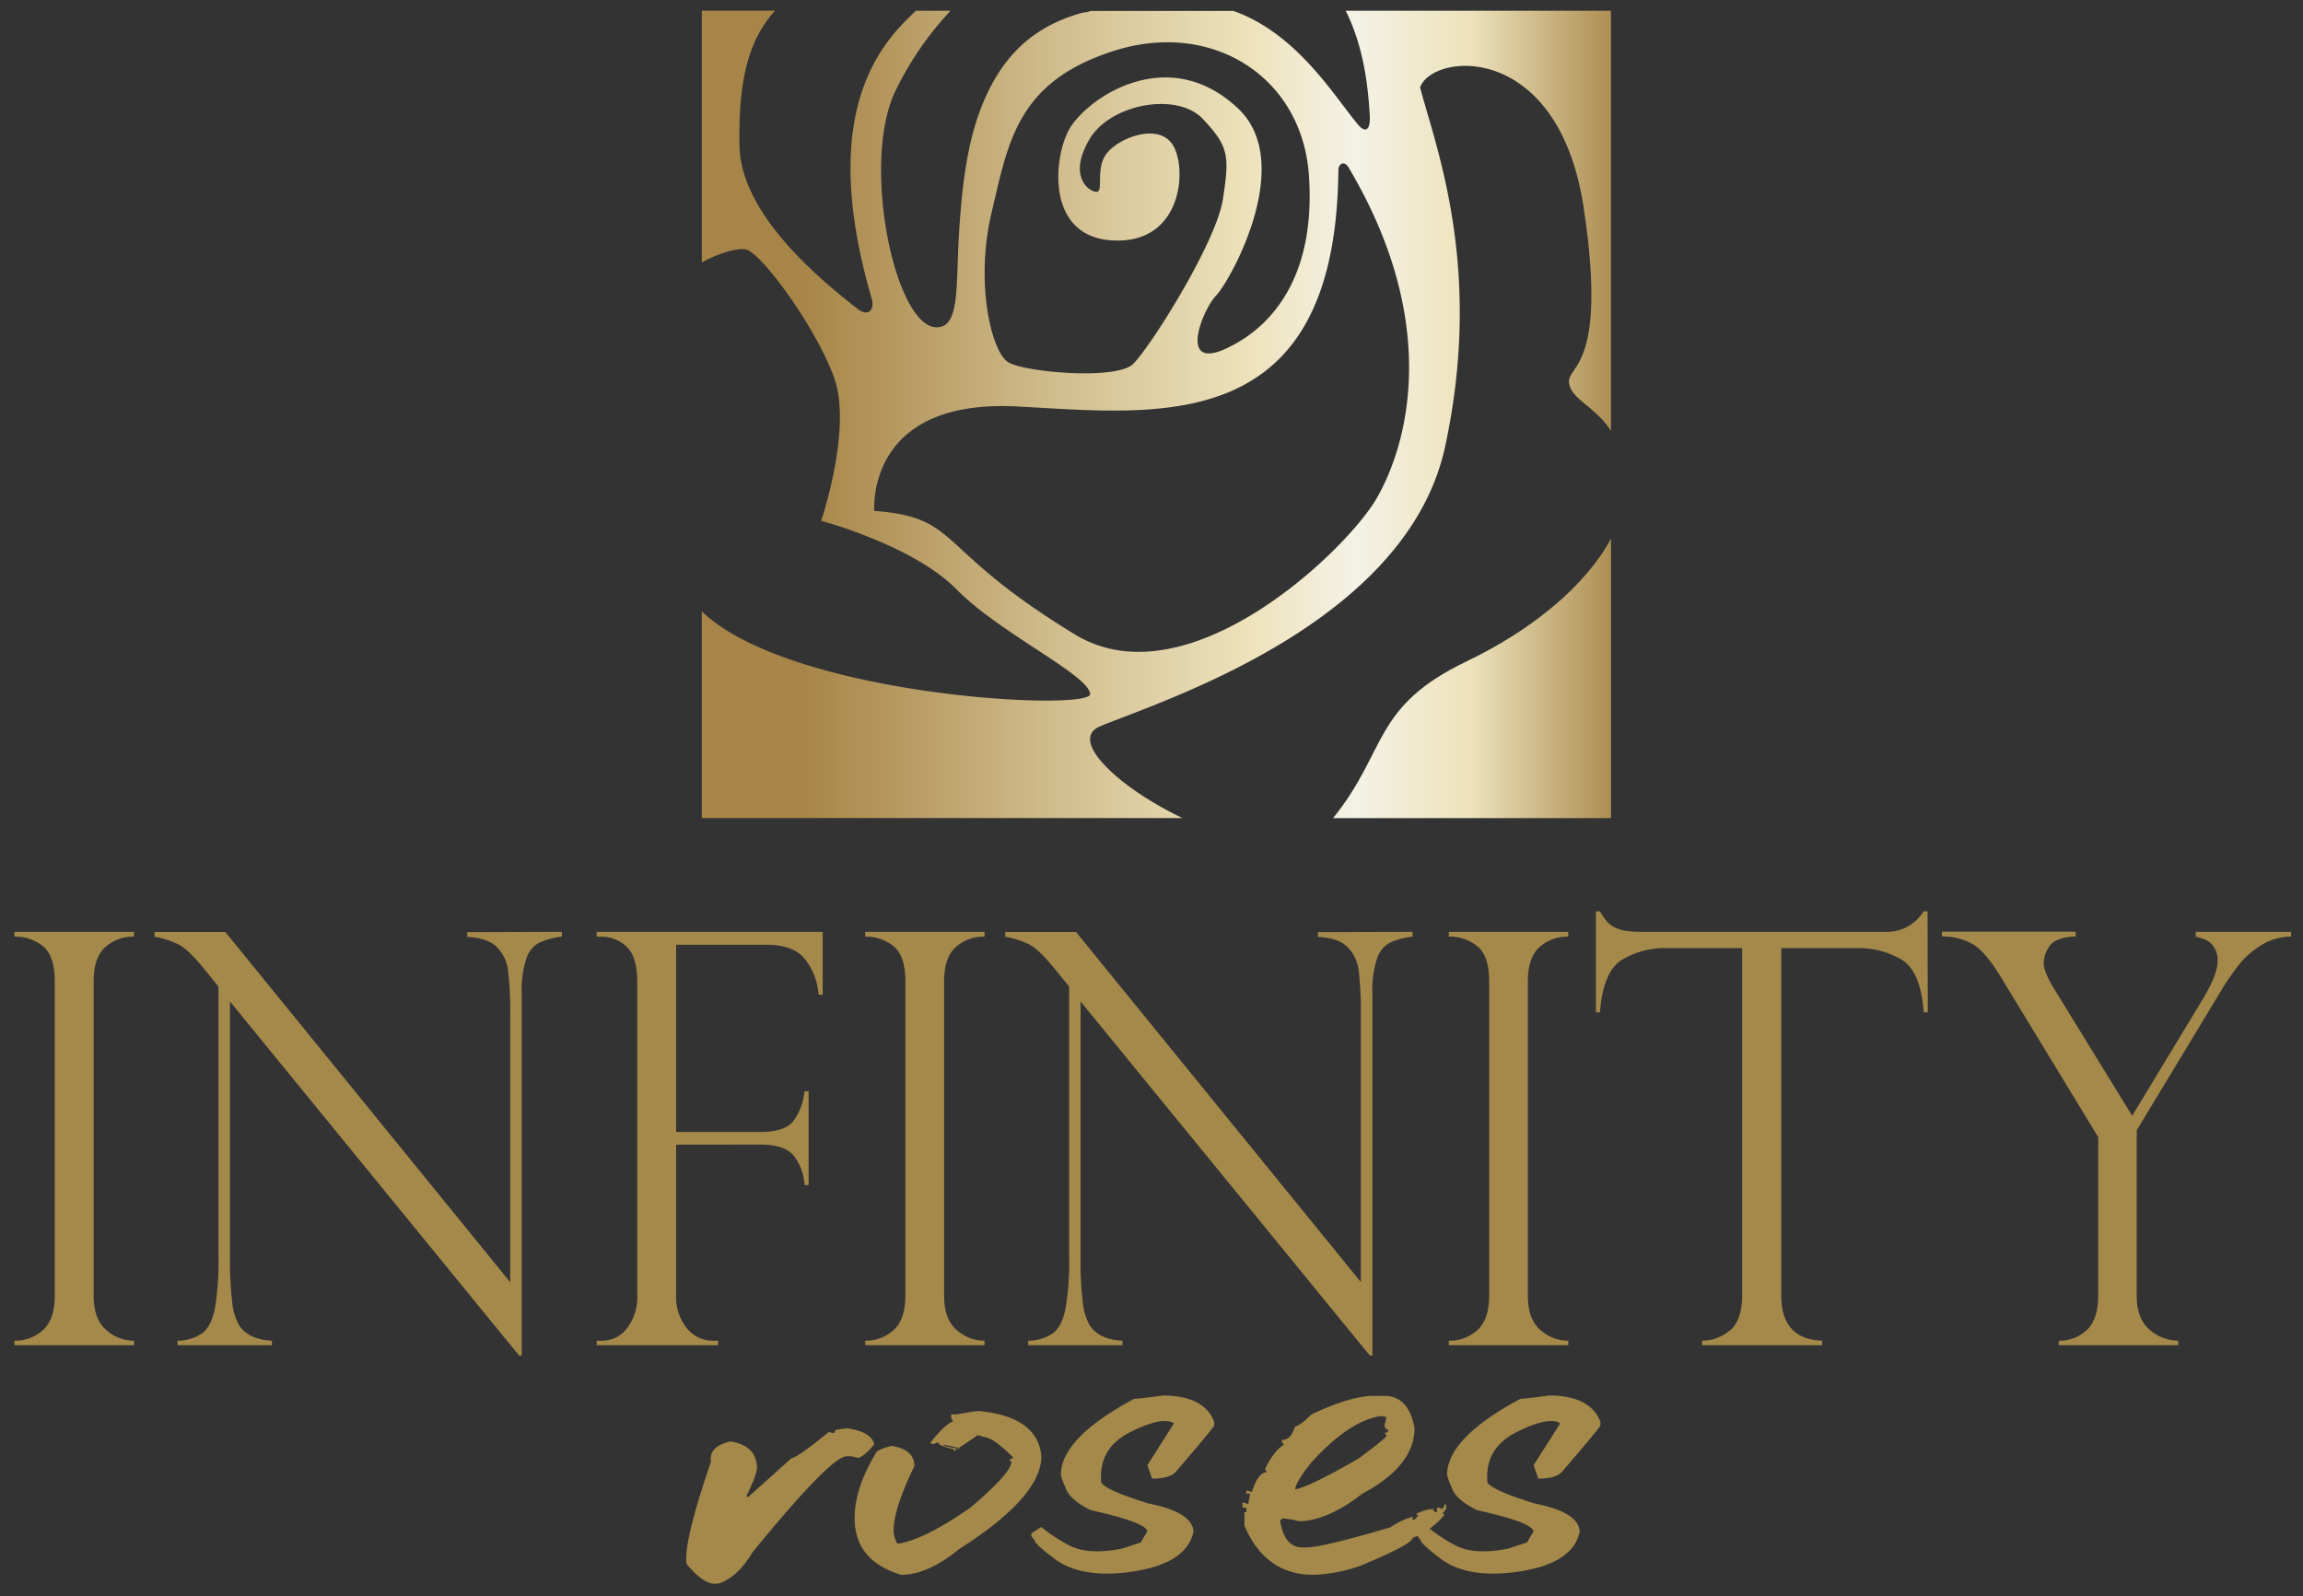 <svg xmlns="http://www.w3.org/2000/svg" xmlns:xlink="http://www.w3.org/1999/xlink" viewBox="0 0 566.93 393"><rect x="0" y="0" width="566.93" height="393" fill="#333333" stroke="none"/><defs><style>.cls-1{fill:#a5894a;}.cls-2{fill:url(#linear-gradient);}.cls-3{fill:url(#linear-gradient-2);}</style><linearGradient id="linear-gradient" x1="162.01" y1="167.03" x2="400.26" y2="167.03" gradientUnits="userSpaceOnUse"><stop offset="0" stop-color="#a78548"/><stop offset="0.15" stop-color="#a78548"/><stop offset="0.17" stop-color="#aa894d"/><stop offset="0.47" stop-color="#dac99c"/><stop offset="0.61" stop-color="#ede2bb"/><stop offset="0.72" stop-color="#f4f2e5"/><stop offset="0.84" stop-color="#ede2bb"/><stop offset="1" stop-color="#a78548"/></linearGradient><linearGradient id="linear-gradient-2" x1="162.01" y1="102.05" x2="400.26" y2="102.05" xlink:href="#linear-gradient"/></defs><title>main-logo</title><g id="Слой_3" data-name="Слой 3"><path class="cls-1" d="M33,229.46v1.17a10.3,10.3,0,0,0-7.05,2.56c-1.93,1.7-2.9,4.54-2.9,8.5v77.25c0,3.92,1,6.76,3.09,8.54A10.24,10.24,0,0,0,33,330.13v1.11H3.55v-1.11a10.13,10.13,0,0,0,7-2.59q2.93-2.58,2.93-8.6V241.69q0-6.36-2.93-8.71a10.81,10.81,0,0,0-7-2.35v-1.17Z"/><path class="cls-1" d="M138.32,229.46v1.17a18.91,18.91,0,0,0-5.58,1.49,6.83,6.83,0,0,0-3.17,3.94,24.41,24.41,0,0,0-1.14,8.46V333.8h-.63L56.61,246.6v62.6a85.86,85.86,0,0,0,.57,11.61,14.37,14.37,0,0,0,1.64,5.45q2.32,3.6,8.12,3.87v1.11H43.71v-1.11a10.82,10.82,0,0,0,6.07-1.83q2.17-1.62,3.09-5.94a68.18,68.18,0,0,0,.91-13V242.93l-3.08-3.8q-4.1-5.12-6.55-6.46a20.67,20.67,0,0,0-6.1-2v-1.17H55.48l70.12,86.23V250a84.65,84.65,0,0,0-.53-11,9.89,9.89,0,0,0-2.84-5.88q-2.3-2.2-7.2-2.42v-1.17Z"/><path class="cls-1" d="M146.88,230.63v-1.17h55.64v15.48h-1a16.13,16.13,0,0,0-3.18-8.54q-2.81-3.77-9.6-3.76H166.45v46.09h20.77c3.95,0,6.63-.89,8.06-2.67a14.69,14.69,0,0,0,2.77-7.35h1v23.08h-1a13.05,13.05,0,0,0-2.61-7.16q-2.24-2.79-8.22-2.79H166.45v37.1a12,12,0,0,0,2.64,8.12,8.13,8.13,0,0,0,6.36,3.07h1.32v1.11H146.88v-1.11h1.25A7.69,7.69,0,0,0,154.4,327a12.57,12.57,0,0,0,2.48-8.08V242q0-6.57-2.7-8.95a8.94,8.94,0,0,0-6.05-2.39Z"/><path class="cls-1" d="M242.36,229.46v1.17a10.3,10.3,0,0,0-7.05,2.56c-1.93,1.7-2.9,4.54-2.9,8.5v77.25c0,3.92,1,6.76,3.09,8.54a10.24,10.24,0,0,0,6.86,2.65v1.11H213v-1.11a10.13,10.13,0,0,0,6.95-2.59q2.93-2.58,2.93-8.6V241.69q0-6.36-2.93-8.71a10.8,10.8,0,0,0-6.95-2.35v-1.17Z"/><path class="cls-1" d="M347.73,229.46v1.17a18.84,18.84,0,0,0-5.57,1.49,6.8,6.8,0,0,0-3.18,3.94,24.41,24.41,0,0,0-1.14,8.46V333.8h-.62L266,246.6v62.6a88,88,0,0,0,.56,11.61,14.56,14.56,0,0,0,1.64,5.45q2.32,3.6,8.12,3.87v1.11H253.12v-1.11a10.86,10.86,0,0,0,6.08-1.83q2.16-1.62,3.08-5.94a68.18,68.18,0,0,0,.91-13V242.93l-3.08-3.8q-4.1-5.12-6.55-6.46a20.57,20.57,0,0,0-6.1-2v-1.17h17.43L335,315.69V250a84.65,84.65,0,0,0-.53-11,9.88,9.88,0,0,0-2.83-5.88q-2.31-2.2-7.21-2.42v-1.17Z"/><path class="cls-1" d="M386.06,229.46v1.17a10.3,10.3,0,0,0-7.05,2.56c-1.93,1.7-2.9,4.54-2.9,8.5v77.25c0,3.92,1,6.76,3.09,8.54a10.24,10.24,0,0,0,6.86,2.65v1.11h-29.4v-1.11a10.13,10.13,0,0,0,7-2.59q2.92-2.58,2.93-8.6V241.69q0-6.36-2.93-8.71a10.81,10.81,0,0,0-7-2.35v-1.17Z"/><path class="cls-1" d="M474.56,249.29h-1q-.69-9.94-5.29-12.89a20.68,20.68,0,0,0-11.33-2.93H438.49v85.47q0,10.85,10.07,11.19v1.11H419v-1.11a10.81,10.81,0,0,0,7-2.65c1.91-1.69,2.86-4.53,2.86-8.54V233.47H410.48a20.53,20.53,0,0,0-11.3,2.93q-4.56,2.94-5.32,12.89h-1V224.41h1a15.31,15.31,0,0,0,1.77,2.56,6.38,6.38,0,0,0,1.95,1.42,9.5,9.5,0,0,0,2.8.83,26.16,26.16,0,0,0,3.81.24h60a10.55,10.55,0,0,0,9.32-5.05h1Z"/><path class="cls-1" d="M564,229.46v1.17a13.93,13.93,0,0,0-7.4,2.14,21.31,21.31,0,0,0-5.06,4.32,66.27,66.27,0,0,0-3.91,5.43L526,278.31v40.77q0,5.46,3,8.19a10.85,10.85,0,0,0,7.21,2.86v1.11h-29.4v-1.11a9.92,9.92,0,0,0,7.08-2.79q2.63-2.67,2.62-8.26V280l-23.61-38.83c-2.51-4.2-4.77-7-6.76-8.37a14.8,14.8,0,0,0-8.09-2.21v-1.17h32.92v1.17q-5,.21-6.45,2.39a7.57,7.57,0,0,0-1.42,4.11c0,1.47.82,3.55,2.46,6.22l19.32,31.44L542,246.46q3.9-6.36,3.9-9.75a5.73,5.73,0,0,0-1-3.66,5.26,5.26,0,0,0-2.11-1.73,18.65,18.65,0,0,0-2.26-.69v-1.17Z"/><g id="Слой_1" data-name="Слой 1"><path class="cls-1" d="M179.8,354.92c3.75.6,5.9,2.35,6.43,5.24l.12.81q.22,1.61-2.53,7.26v.4l.46-.1,10.58-9.48q1.38-.09,9.19-6.45a5.06,5.06,0,0,0,1.38.3.82.82,0,0,1,.81-.9l2.3-.31c4.06.61,6.28,1.95,6.66,4q-2.74,3.22-4.13,3.32a5.77,5.77,0,0,0-2.88-.4q-4.24.71-23,23.69-3.45,5.85-8,7.56l-.92.1q-3,.3-7.24-4.84-.92-5,6-25.2Q174.39,356.23,179.8,354.92Z"/><path class="cls-1" d="M240.61,347.46h.46q14.37,1.41,15.29,11.09,0,10-20.23,22.88-7.81,6.36-14.26,6.35-11.49-3.42-11.49-14,0-7.45,5.51-16.43a13.11,13.11,0,0,1,3.68-1.31q5.52.9,5.52,5Q220,371.45,220,376.79a6.32,6.32,0,0,0,.92,3.33q6.33-.81,17.94-8.87Q249,362.69,249,359.86c-.3,0-.46-.13-.46-.4l.92-.51q-5.06-5.15-7.47-5.14a3.81,3.81,0,0,0-1.38-.4q-.69.6-5.86,3.93v-.5c-2.53-.54-3.8-1.11-3.8-1.72l-.92.4h-.91v-.4q3.44-4.33,5.51-5.14l-.46-.81v-.9h1.38C238.54,347.73,240.23,347.46,240.61,347.46Zm-4.94,9.27h.46q.92,0-3.34-.9h-.46C231.72,355.89,232.83,356.2,235.67,356.73Z"/><path class="cls-1" d="M286.25,343.63q10.13,0,12.65,6.45V351q0,.4-9.43,11.39-1.5,1.71-5.86,1.71l-1.15-3.32L289,350.48q-2.76-1.82-10.69,2.12T271.08,365q1,1.92,11.72,5.24,10.69,2.11,11,6.86-1.62,8.26-16.44,10.08-11.26,1.31-17.47-3.13-5.3-3.93-5.29-4.94c-.92-.87-1-1.51-.12-1.91l1.84-1.21a39.81,39.81,0,0,0,6.38,4.28q4.77,2.78,13.51,1.06l4.6-1.51,1.61-2.72q-.24-2.22-13.91-5.24-5.3-2.62-6.21-5.55a16.84,16.84,0,0,1-1.15-3.12q0-9.07,18.05-18.75Q280.27,344.44,286.25,343.63Z"/><path class="cls-1" d="M337.18,343.73h3.68q5.86,0,7.36,7.86,0,9.38-12.88,16.23-8.73,6.76-15.63,6.76a22,22,0,0,0-4.14-.71c0,.27-.16.4-.46.4q1,6.76,5.52,6.76h.92q4,0,20.69-4.94a19.64,19.64,0,0,1,5.52-2.62v.8c.46,0,.92-.4,1.38-1.21-.31,0-.46-.1-.46-.3a10.28,10.28,0,0,1,4.14-1.21.83.83,0,0,0,.92.81v-1.11h.46l.91.3a2.29,2.29,0,0,0,.47-1.11H356v1.11l-.93,1.21c.31,0,.47.1.47.3a19.35,19.35,0,0,1-7.82,5.65q0,1.52-12.88,6.86a38.38,38.38,0,0,1-11.49,2.21q-11.85,0-17-12.09v-3.33h.46v-1.11h-.92V370h.46l.92.4.46-2.62h-.92v-.7h.46l.92.3c1-3.23,2.22-4.84,3.68-4.84l-.46-.81q2.29-4.63,4.6-5.94l-.46-.81v-.4q2.3,0,3.22-3.33,1,0,4.13-3Q331.67,344.13,337.18,343.73Zm-18.39,23q3.1-.39,15.63-7.56c4.6-3.42,6.9-5.31,6.9-5.64l-.46-.71c.61,0,.92-.26.92-.8-.61,0-.92-.37-.92-1.11l.46-1.92a4.91,4.91,0,0,0-1.38-.3q-7.71,1.11-17,11.29C320.47,363,319.09,365.24,318.79,366.71Z"/><path class="cls-1" d="M381.33,343.63q10.11,0,12.64,6.45V351q0,.4-9.43,11.39c-1,1.14-3,1.71-5.86,1.71l-1.15-3.32,6.56-10.29q-2.76-1.82-10.7,2.12T366.15,365q1,1.92,11.73,5.24,10.68,2.11,11,6.86-1.61,8.26-16.44,10.08-11.27,1.31-17.47-3.13c-3.52-2.62-5.29-4.27-5.29-4.94-.92-.87-1-1.51-.11-1.91l1.84-1.21a39.33,39.33,0,0,0,6.38,4.28q4.77,2.78,13.5,1.06l4.6-1.51,1.61-2.72q-.22-2.22-13.91-5.24-5.28-2.62-6.21-5.55a17.74,17.74,0,0,1-1.15-3.12q0-9.07,18.05-18.75Q375.35,344.44,381.33,343.63Z"/></g><path class="cls-2" d="M396.59,132.6c-6,11.27-19,22.3-35.49,30.22-23.39,11.19-19.48,22-32.94,38.63h68.43Z"/><path class="cls-3" d="M396.57,106.09h0V2.64H331.27c4.71,9.47,5.53,19.5,5.92,25.68.23,3.67-1,4.58-2.88,2.37-5.87-7-15-22.44-30.68-28H268.56a8.66,8.66,0,0,1-2,.42c-10.63,2.91-18.8,9-24.19,21.35-4.36,10-5.61,21.75-6.32,33.52-.75,12.63.29,22.73-5.56,22.61-10.09-.2-18.49-39.67-10.27-57.77A79.53,79.53,0,0,1,234,2.64h-8.52c-7.52,7.14-24.76,23.56-10.86,71,.65,2.23-.58,4.69-3.58,2.36-9.87-7.68-28.69-23.52-29-40.08-.33-17.32,2.66-26.43,8.73-33.29h-18v62c4.6-2.59,9.28-3.63,10.86-3.21,3.91,1,17.07,18.92,21.67,31.47s-3.16,35.36-3.16,35.36,22.63,6,33.32,16.87,32.48,21,32.9,25.76c.38,4.36-73.56.79-95.59-20.33v50.89H291.1c-15.65-7.44-28.27-19.27-20.28-22.6,14.81-6.17,75.47-25.08,84.93-68.89s-2.26-73.62-6.17-88.42c3.08-8.64,34.13-11.52,40.31,29.81S384.75,89.6,386.4,95C387.51,98.6,392.84,100.34,396.57,106.09ZM244.09,52.38c4.11-17.27,6.17-32.28,30.23-39.89s46.26,6.37,47.91,30.84-8.84,37.23-20.57,42.57-5.55-9.79-2.26-13.16,19.75-32.52,5.35-46.06c-17.58-16.55-37.84-2.06-41.75,5.55s-5.35,27.37,12.55,27c15.63-.3,16.65-18,13.16-23.53s-13.16-1.86-16.25,2.05-.41,10.08-2.88,9.46-6.36-4.73-1.23-13.16,21.39-11.52,27.76-4.75,6.59,9,4.93,19.76S283,85.78,278.86,89.69s-26.55,2-30.67-.5S240,69.65,244.09,52.38Zm94.8,70.33c-7.34,12.75-46.48,50.39-74.25,33.53-35-21.3-27.87-28.8-49.45-30.44-.08-3.29-.1-27.56,35.27-25.71,34.34,1.8,78.35,8,79-58,0-2,1.53-2.52,2.51-.87C355.33,80.54,346,110.43,338.89,122.71Z"/></g></svg>